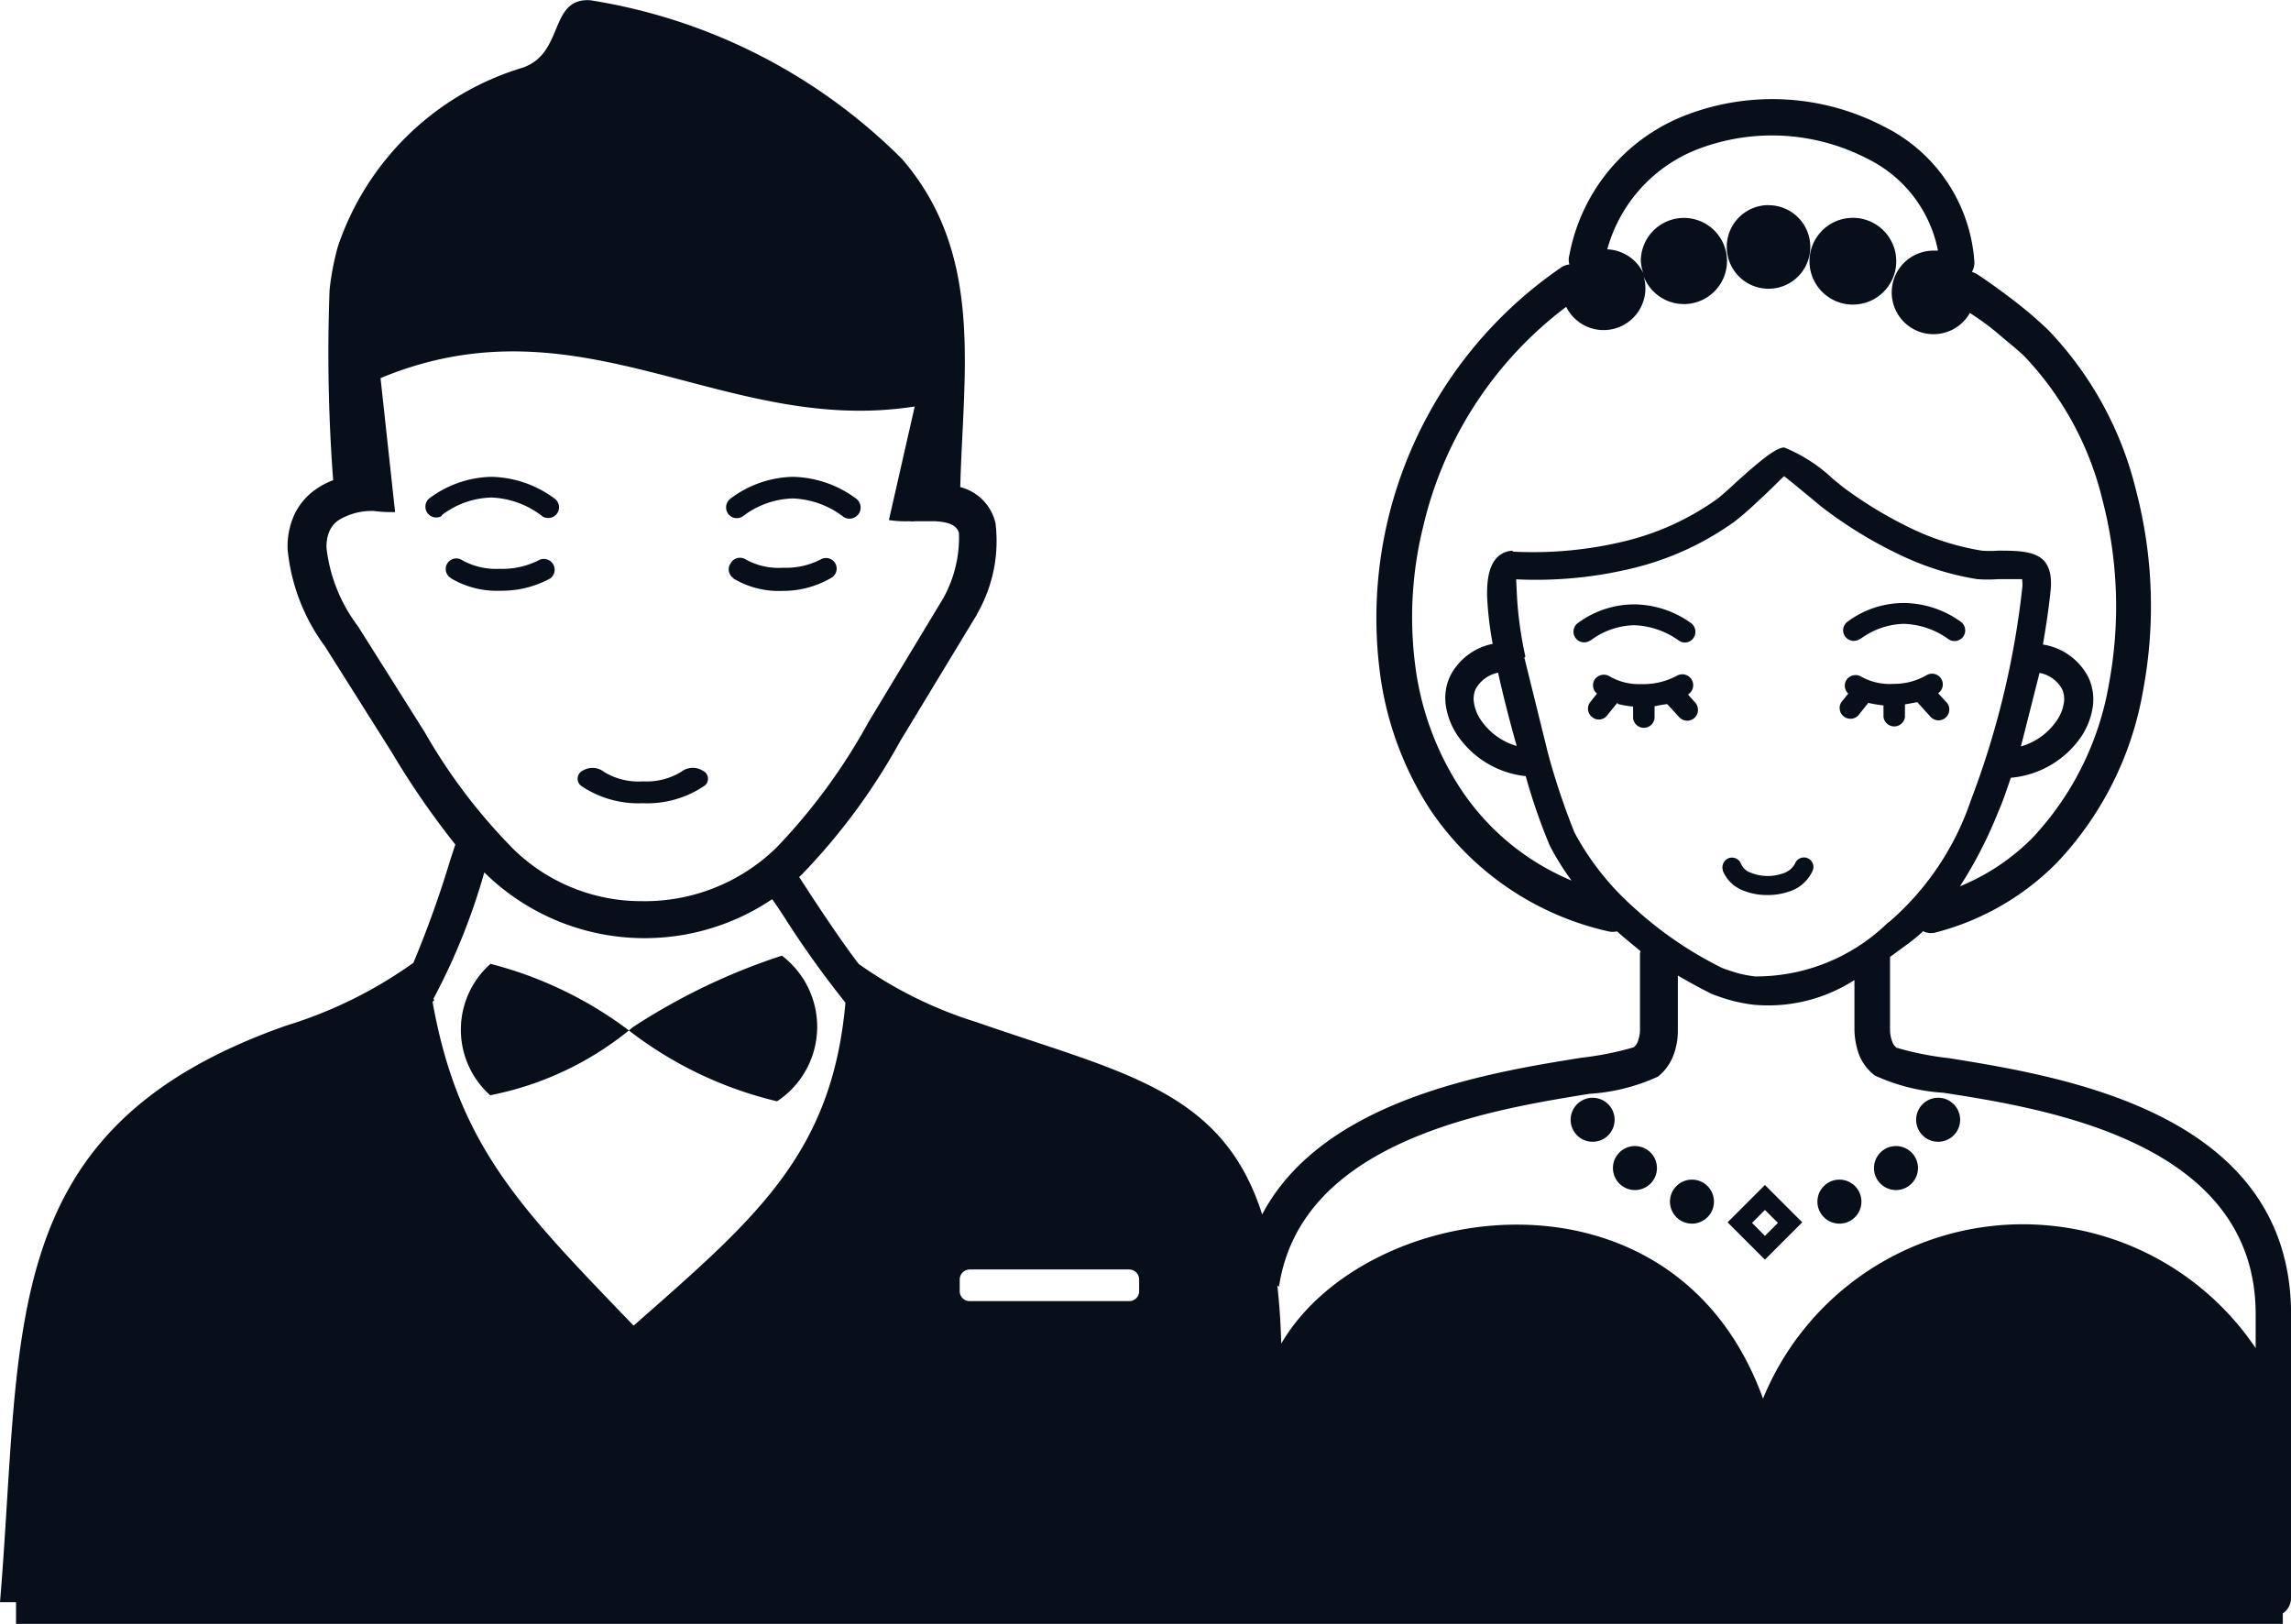 <svg xmlns="http://www.w3.org/2000/svg" width="29.892" height="21.186" viewBox="0 0 29.892 21.186"><path d="M19.745,7.194a5.072,5.072,0,0,0,1.474-.141,3.481,3.481,0,0,0,1.177-.54c.051-.036.161-.136.277-.243.224-.2.487-.435.606-.435a2.036,2.036,0,0,1,.635.409c.066.054.122.1.158.127a5.457,5.457,0,0,0,.907.54,3.406,3.406,0,0,0,.878.27,1.426,1.426,0,0,0,.214,0c.243,0,.506,0,.618.156a.392.392,0,0,1,.066.182.791.791,0,0,1,0,.187c-.022.212-.056.445-.1.7a.805.805,0,0,1,.591.423.674.674,0,0,1,.058.4.956.956,0,0,1-.148.377,1.243,1.243,0,0,1-.92.538c-.051.151-.1.3-.163.443a5.639,5.639,0,0,1-.5.973,2.854,2.854,0,0,0,.944-.63,3.893,3.893,0,0,0,1-2.012,5.508,5.508,0,0,0-.083-2.391,4.121,4.121,0,0,0-1.024-1.885c-.095-.092-.243-.207-.372-.319a3.543,3.543,0,0,0-.336-.243.545.545,0,1,1-.474-.813h.058a1.7,1.7,0,0,0-.922-1.2,2.708,2.708,0,0,0-2.18-.136A1.958,1.958,0,0,0,20.971,3.25a.545.545,0,0,1,.487.35.54.54,0,0,1-.049-.2.562.562,0,1,1,.036.2.545.545,0,0,1-1.01.4,5.012,5.012,0,0,0-1.864,2.859,4.914,4.914,0,0,0-.107,1.81,3.81,3.81,0,0,0,.581,1.6,3.216,3.216,0,0,0,1.46,1.216,3.3,3.3,0,0,1-.287-.462,7.731,7.731,0,0,1-.311-.9,1.238,1.238,0,0,1-.893-.535.956.956,0,0,1-.148-.377.674.674,0,0,1,.058-.4.8.8,0,0,1,.552-.414,4.513,4.513,0,0,1-.071-.581c-.015-.324.051-.552.243-.618h0a.243.243,0,0,1,.083-.015Zm10.04,13.841v.148H.209V20.9H0c.3-3.579-.078-6.187,3.742-7.525a5.727,5.727,0,0,0,1.652-.817A13.867,13.867,0,0,0,5.88,11.2l.061-.185h0a10.758,10.758,0,0,1-.832-1.207L4.24,8.43a2.533,2.533,0,0,1-.487-1.263,1,1,0,0,1,.085-.45.842.842,0,0,1,.3-.348.993.993,0,0,1,.209-.107A22.061,22.061,0,0,1,4.3,3.78a3.518,3.518,0,0,1,.107-.562A3.655,3.655,0,0,1,6.819.88C7.367.693,7.16-.032,7.7,0A7.374,7.374,0,0,1,11.768,2.07c1.075,1.241.8,2.769.761,4.282h0a.63.63,0,0,1,.46.472,1.906,1.906,0,0,1-.243,1.187h0a.083.083,0,0,1-.015.029l-.988,1.63a8.114,8.114,0,0,1-1.282,1.737l-.034.032.2.307c.18.27.387.579.577.827a5.416,5.416,0,0,0,1.53.757c1.9.662,3.216.878,3.734,2.511.793-1.5,2.951-1.849,4.163-2.044a4.058,4.058,0,0,0,.684-.136.178.178,0,0,0,.056-.08.452.452,0,0,0,.027-.151v-1a.185.185,0,0,1,.007-.024c-.1-.083-.207-.168-.307-.258a.243.243,0,0,1-.112,0,3.8,3.8,0,0,1-2.333-1.6A4.292,4.292,0,0,1,18,8.736a5.544,5.544,0,0,1,2.37-5.25.243.243,0,0,1,.107-.039.214.214,0,0,1,0-.124,2.433,2.433,0,0,1,1.555-1.837,3.143,3.143,0,0,1,2.537.156,2.129,2.129,0,0,1,1.192,1.774.243.243,0,0,1-.032.129.263.263,0,0,1,.071.032c.139.09.331.229.513.37a5.248,5.248,0,0,1,.411.355,4.588,4.588,0,0,1,1.148,2.1A5.953,5.953,0,0,1,27.963,9a4.335,4.335,0,0,1-1.126,2.253,3.428,3.428,0,0,1-1.584.91.229.229,0,0,1-.161-.017,2.316,2.316,0,0,1-.209.173l-.041.029-.182.134a.27.27,0,0,1,0,.046v.907a.45.45,0,0,0,.029.151.178.178,0,0,0,.056.08,3.936,3.936,0,0,0,.684.136c1.5.243,4.464.715,4.464,3.345v3.7a.243.243,0,0,1-.109.2ZM6.4,14.29a1.147,1.147,0,0,1,0-1.718,5.109,5.109,0,0,1,1.793.859,5.063,5.063,0,0,0,1.946.934,1.165,1.165,0,0,0,.063-1.9,8.166,8.166,0,0,0-1.946.934,4.136,4.136,0,0,1-1.854.886ZM4.866,6.663a.834.834,0,0,0-.438.114.343.343,0,0,0-.127.144.5.5,0,0,0-.039.243,2.092,2.092,0,0,0,.411,1.007h0l.869,1.379a7.354,7.354,0,0,0,1.165,1.533,2.387,2.387,0,0,0,1.664.671,2.46,2.46,0,0,0,1.761-.7,7.7,7.7,0,0,0,1.2-1.637l.973-1.611a1.631,1.631,0,0,0,.207-.856c-.027-.1-.134-.144-.316-.153h-.255a.258.258,0,0,1-.075,0,1.423,1.423,0,0,1-.268-.015L11.935,5.3c-2.486.392-4.345-1.46-6.97-.37l.19,1.747a1.7,1.7,0,0,1-.29-.015Zm.8,6.379-.022.027c.341,1.9,1.17,2.71,2.623,4.223,1.584-1.394,2.589-2.233,2.764-4.214A12.7,12.7,0,0,1,10.257,12c-.063-.1-.124-.19-.182-.272a2.978,2.978,0,0,1-3.705-.3l-.051-.049a8.31,8.31,0,0,1-.664,1.649Zm11,3.727c.027.243.044.487.051.757,1.112-1.9,5.131-2.477,6.286.718a3.664,3.664,0,0,1,6.428-.659v-.443c0-2.233-2.7-2.676-4.07-2.888a2.523,2.523,0,0,1-.9-.226.633.633,0,0,1-.207-.277,1.027,1.027,0,0,1-.058-.311v-.657a2.075,2.075,0,0,1-1.328.321,2.26,2.26,0,0,1-.258-.049,2.756,2.756,0,0,1-.27-.088h0c-.148-.073-.3-.156-.448-.243v.73a.9.9,0,0,1-.058.311.647.647,0,0,1-.2.277,2.523,2.523,0,0,1-.9.226c-1.292.209-3.761.606-4.046,2.516ZM5.766,6.727A.141.141,0,0,1,5.6,6.5a1.4,1.4,0,0,1,.808-.282,1.423,1.423,0,0,1,.825.282.139.139,0,0,1,.036.195.141.141,0,0,1-.195.036,1.143,1.143,0,0,0-.664-.243,1.109,1.109,0,0,0-.647.231Zm1.817,3.523a.117.117,0,0,1,.022-.2.243.243,0,0,1,.275.017.859.859,0,0,0,.506.124.864.864,0,0,0,.506-.127.243.243,0,0,1,.277-.012.114.114,0,0,1,.017.2,1.326,1.326,0,0,1-.8.224,1.331,1.331,0,0,1-.8-.224Zm1.988-2.71a.136.136,0,0,1-.039-.192.139.139,0,0,1,.2-.051.886.886,0,0,0,.487.107A.988.988,0,0,0,10.7,7.3a.141.141,0,0,1,.195.041.139.139,0,0,1-.044.192,1.243,1.243,0,0,1-.637.173,1.153,1.153,0,0,1-.647-.163Zm-3.686,0a.138.138,0,1,1,.146-.234.907.907,0,0,0,.487.112A1.041,1.041,0,0,0,7.041,7.3a.141.141,0,0,1,.139.243,1.321,1.321,0,0,1-.652.161,1.175,1.175,0,0,1-.642-.161Zm3.81-.81A.139.139,0,0,1,9.5,6.7a.144.144,0,0,1,.034-.2,1.4,1.4,0,0,1,.808-.282,1.428,1.428,0,0,1,.825.282.145.145,0,0,1-.158.243,1.151,1.151,0,0,0-.667-.243,1.119,1.119,0,0,0-.647.231Zm2.956,9.829h2.083a.131.131,0,0,1,.129.131v.153a.129.129,0,0,1-.129.129H12.651a.129.129,0,0,1-.129-.129v-.153a.131.131,0,0,1,.129-.131Zm8.1-8.208a.139.139,0,0,1-.163-.226,1.243,1.243,0,0,1,.73-.243,1.287,1.287,0,0,1,.744.243.141.141,0,0,1,.034.195.136.136,0,0,1-.192.034,1.051,1.051,0,0,0-.586-.2.988.988,0,0,0-.567.2Zm2.277,7.106.487.487-.487.487-.487-.487Zm0,.326.17.168-.17.17-.168-.17ZM24,15.387a.287.287,0,1,0,.287.287A.287.287,0,0,0,24,15.387Zm-1.924,0a.287.287,0,1,1-.287.287.287.287,0,0,1,.287-.287Zm2.662-.438a.287.287,0,1,0,.287.287A.287.287,0,0,0,24.742,14.949Zm-3.406,0a.287.287,0,1,1-.287.287A.287.287,0,0,1,21.336,14.949Zm3.956-.63a.287.287,0,1,0,.287.287A.287.287,0,0,0,25.292,14.319Zm-4.508,0a.287.287,0,1,1-.287.287A.287.287,0,0,1,20.784,14.319Zm1.7-2.966a.129.129,0,0,1,.078-.161.127.127,0,0,1,.158.075.212.212,0,0,0,.131.117.589.589,0,0,0,.409.01.265.265,0,0,0,.165-.131.124.124,0,1,1,.229.095.5.5,0,0,1-.311.272.861.861,0,0,1-.3.044.822.822,0,0,1-.292-.058.465.465,0,0,1-.27-.263Zm1.9-2.19-.136.17a.141.141,0,0,1-.219-.175l.09-.112a.141.141,0,0,1-.022-.18.144.144,0,0,1,.195-.039.764.764,0,0,0,.416.092.847.847,0,0,0,.431-.112.141.141,0,0,1,.192.044.139.139,0,0,1-.039.19l.1.109a.141.141,0,1,1-.207.19l-.165-.182-.161.029v.163a.141.141,0,0,1-.28,0V9.2a1.7,1.7,0,0,1-.195-.032Zm-3.275,0-.136.168a.136.136,0,0,1-.195.022.139.139,0,0,1-.022-.2l.085-.107a.139.139,0,0,1-.029-.185.144.144,0,0,1,.195-.039.764.764,0,0,0,.406.1h.061a.924.924,0,0,0,.406-.107.142.142,0,1,1,.148.243l.09.1a.144.144,0,0,1,0,.2.141.141,0,0,1-.2,0l-.161-.175a1.392,1.392,0,0,0-.165.029v.156a.141.141,0,0,1-.28,0V9.215a1.231,1.231,0,0,1-.2-.034Zm3.163-.83a.141.141,0,0,1-.195-.034.139.139,0,0,1,.034-.192,1.231,1.231,0,0,1,.73-.243,1.287,1.287,0,0,1,.744.243.139.139,0,1,1-.158.229,1.044,1.044,0,0,0-.586-.2.988.988,0,0,0-.567.2ZM19.789,9.729c-.088-.311-.173-.642-.243-.956a.433.433,0,0,0-.29.209.311.311,0,0,0-.024.185.542.542,0,0,0,.09.224.847.847,0,0,0,.467.338Zm.1-1.153.307,1.243a9.219,9.219,0,0,0,.348,1.041,3.562,3.562,0,0,0,.769.973,4.956,4.956,0,0,0,1.158.793c.075.029.148.051.217.071a1.615,1.615,0,0,0,.212.039,2.463,2.463,0,0,0,1.722-.691l.041-.032a3.633,3.633,0,0,0,1.051-1.572,11.218,11.218,0,0,0,.671-2.769.431.431,0,0,0,0-.1c0-.015,0-.017,0-.019h-.316a1.82,1.82,0,0,1-.27,0,3.649,3.649,0,0,1-.973-.3,5.625,5.625,0,0,1-.973-.579c-.034-.024-.1-.075-.175-.139-.163-.134-.392-.324-.4-.324s-.18.18-.355.338q-.141.135-.294.255a3.817,3.817,0,0,1-1.3.6,5.338,5.338,0,0,1-1.547.151l.012.243a4.927,4.927,0,0,0,.109.766Zm6.722.2-.243.959a.842.842,0,0,0,.47-.341.543.543,0,0,0,.09-.224.311.311,0,0,0-.024-.185.426.426,0,0,0-.292-.209ZM24.175,2.839a.566.566,0,1,1-.4.166.564.564,0,0,1,.4-.166Zm-1.1-.165a.545.545,0,1,1-.545.545A.545.545,0,0,1,23.073,2.673Z" transform="translate(0 0.003)" fill="#060f1a" fill-rule="evenodd"/></svg>